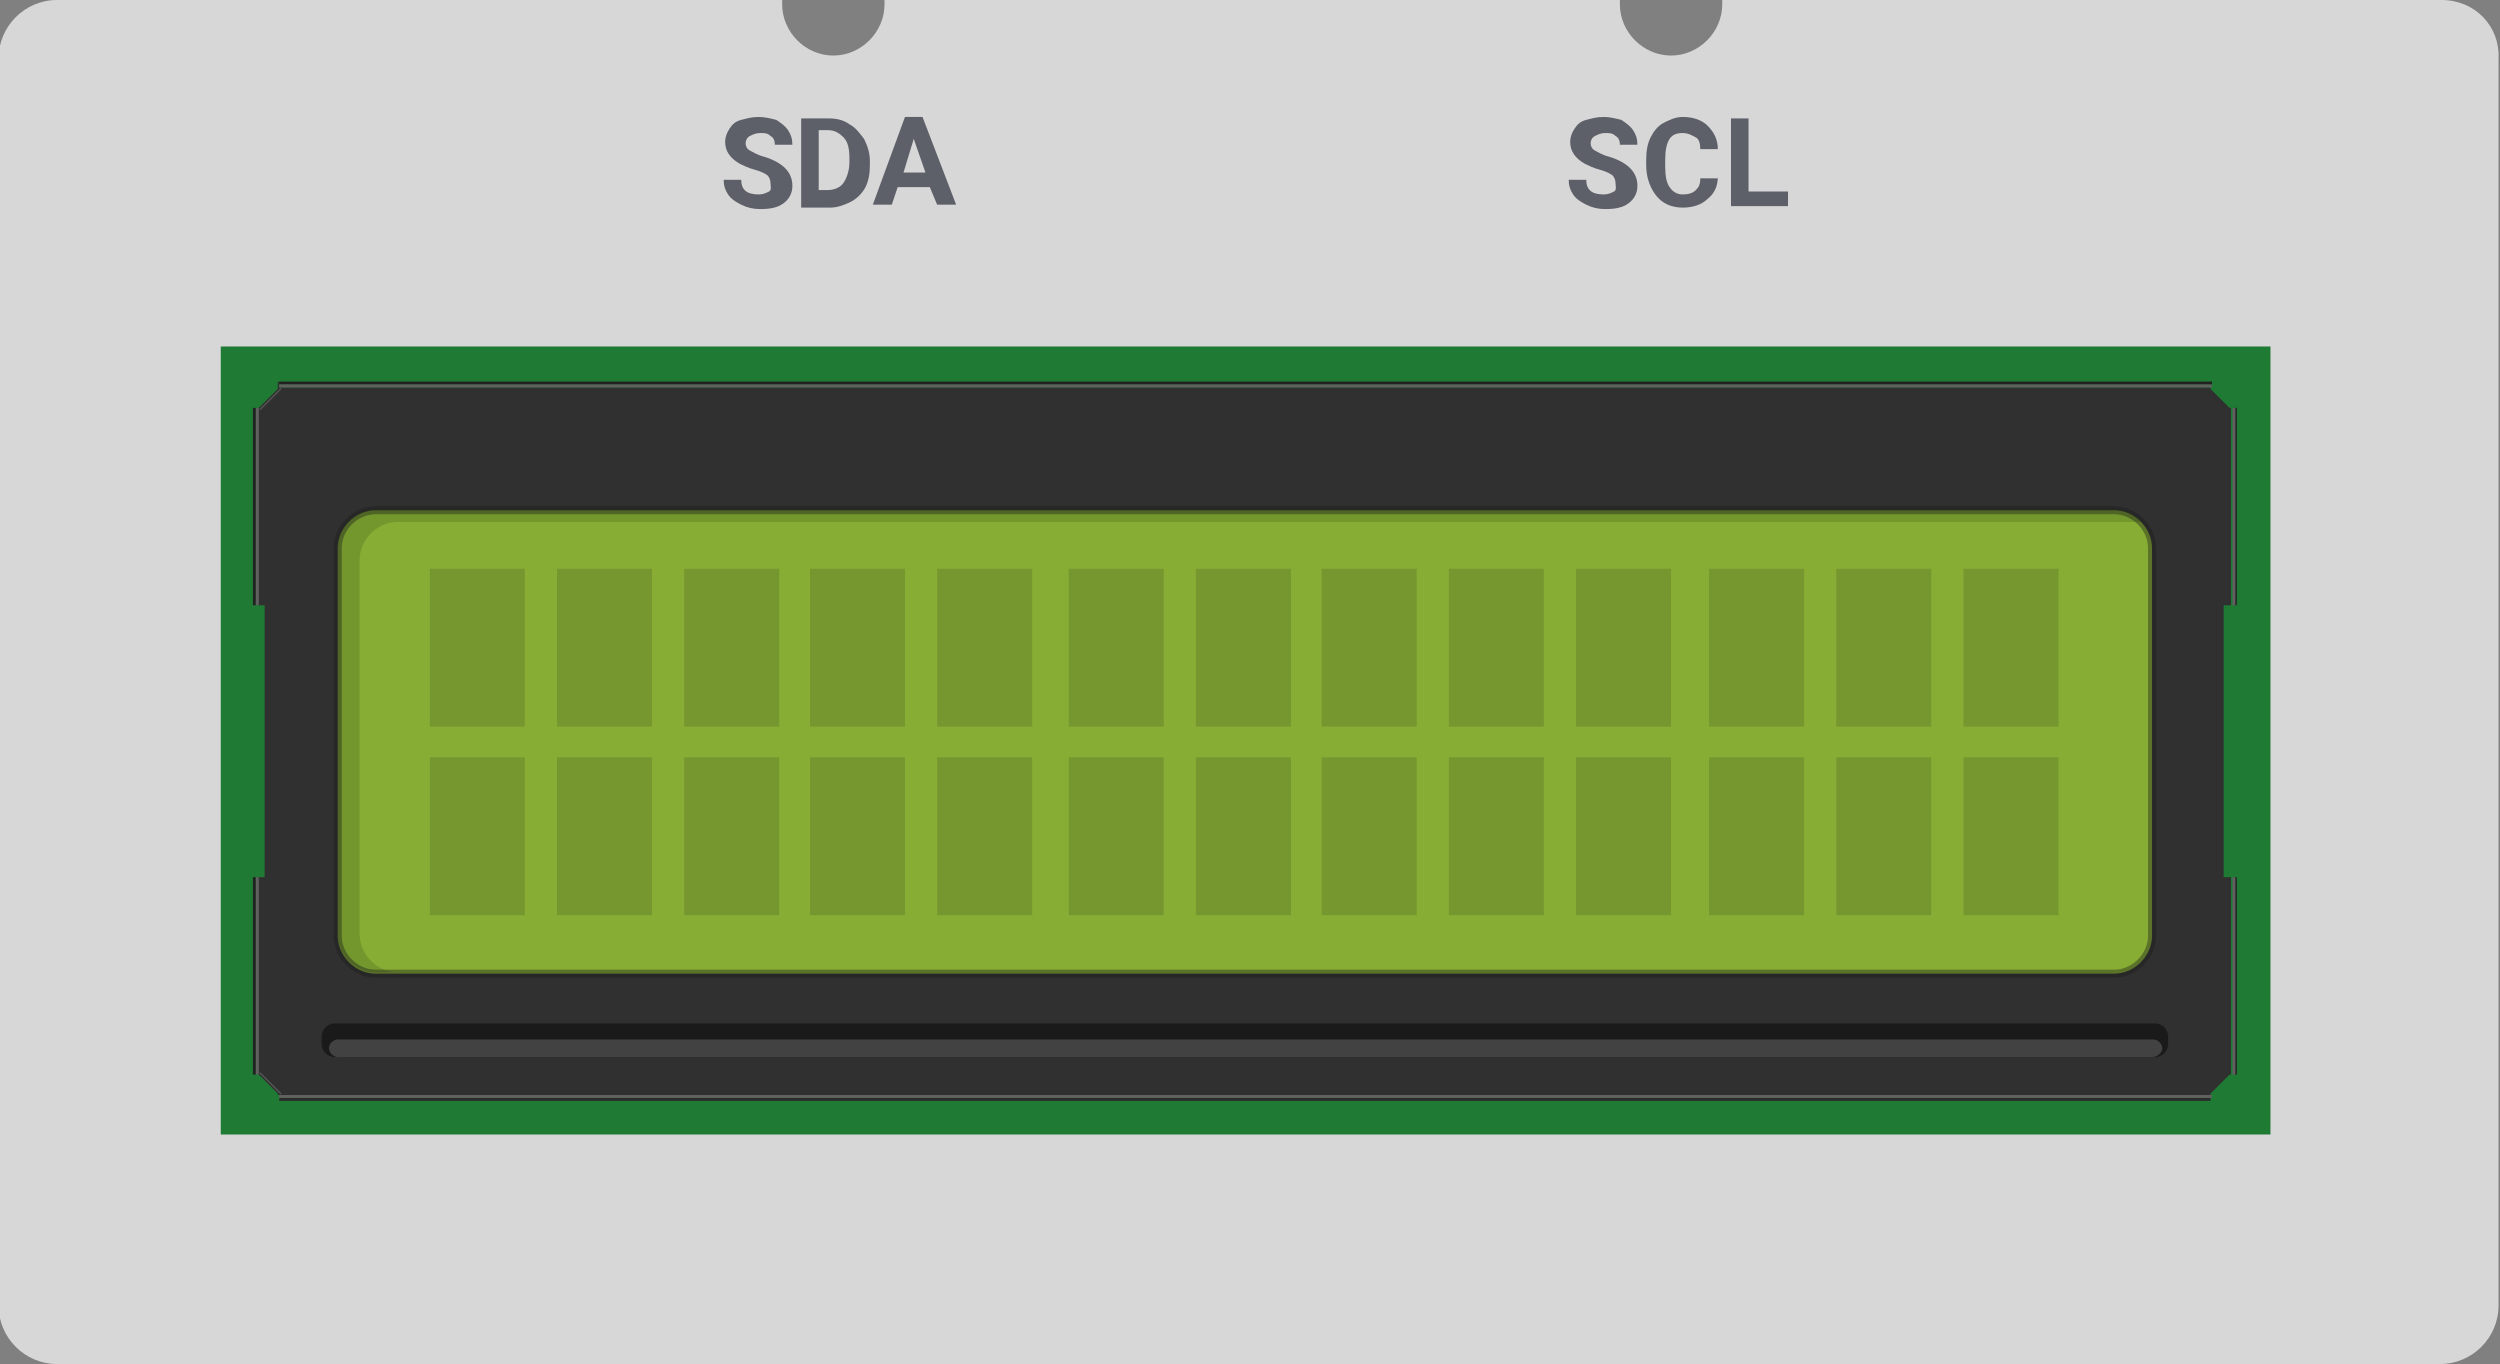 <?xml version="1.0" encoding="utf-8"?>
<!-- Generator: Adobe Illustrator 19.1.0, SVG Export Plug-In . SVG Version: 6.00 Build 0)  -->
<svg version="1.1" id="svg" xmlns="http://www.w3.org/2000/svg" xmlns:xlink="http://www.w3.org/1999/xlink" x="0px" y="0px"
	 viewBox="-638.1 362.2 171 93.3" enable-background="new -638.1 362.2 171 93.3" xml:space="preserve">
<rect x="-638.1" y="362.2" width="171" height="93.3" fill="#808080" stroke="none"/>
<path fill-rule="evenodd" clip-rule="evenodd" fill="#D7D7D7" d="M-471.1,362.2h-49.2c0,0.1,0,0.2,0,0.3c0,1.9-1.6,3.5-3.5,3.5
	s-3.5-1.6-3.5-3.5c0-0.1,0-0.2,0-0.3h-50.3c0,0.1,0,0.2,0,0.3c0,1.9-1.6,3.5-3.5,3.5s-3.5-1.6-3.5-3.5c0-0.1,0-0.2,0-0.3h-49.6
	c-2.2,0-4,1.8-4,4v85.3c0,2.2,1.8,4,4,4h163c2.2,0,4-1.8,4-4v-85.3C-467.1,364-468.8,362.2-471.1,362.2z"/>
<g>
	<path fill="#5D6069" d="M-527.6,374.7c0-0.2-0.1-0.4-0.2-0.5s-0.5-0.3-0.9-0.4s-0.8-0.3-1-0.4c-0.7-0.4-1-0.9-1-1.5
		c0-0.3,0.1-0.6,0.3-0.9c0.2-0.3,0.4-0.5,0.8-0.6s0.7-0.2,1.2-0.2c0.4,0,0.8,0.1,1.2,0.2c0.3,0.2,0.6,0.4,0.8,0.7
		c0.2,0.3,0.3,0.6,0.3,1h-1.2c0-0.3-0.1-0.5-0.3-0.6c-0.2-0.2-0.4-0.2-0.7-0.2c-0.3,0-0.5,0.1-0.7,0.2c-0.2,0.1-0.3,0.3-0.3,0.5
		c0,0.2,0.1,0.4,0.3,0.5c0.2,0.1,0.5,0.3,0.9,0.4c0.7,0.2,1.2,0.5,1.5,0.8c0.3,0.3,0.5,0.7,0.5,1.2c0,0.5-0.2,0.9-0.6,1.2
		c-0.4,0.3-0.9,0.4-1.6,0.4c-0.5,0-0.9-0.1-1.3-0.3c-0.4-0.2-0.7-0.4-0.9-0.7c-0.2-0.3-0.3-0.6-0.3-1h1.2c0,0.7,0.4,1,1.2,1
		c0.3,0,0.5-0.1,0.7-0.2S-527.6,374.9-527.6,374.7z"/>
	<path fill="#5D6069" d="M-518.4,375.3h2.6v1h-3.9v-6h1.2V375.3z"/>
	<path fill="#5D6069" d="M-520.6,374.3c0,0.7-0.3,1.2-0.7,1.5c-0.4,0.4-1,0.6-1.7,0.6c-0.8,0-1.4-0.3-1.8-0.8
		c-0.4-0.5-0.7-1.2-0.7-2.1v-0.4c0-0.6,0.1-1.1,0.3-1.5c0.2-0.4,0.5-0.8,0.9-1c0.4-0.2,0.8-0.4,1.3-0.4c0.7,0,1.3,0.2,1.7,0.6
		c0.4,0.4,0.7,0.9,0.7,1.6h-1.2c0-0.4-0.1-0.7-0.3-0.8s-0.5-0.3-0.9-0.3c-0.4,0-0.7,0.1-0.9,0.4c-0.2,0.3-0.3,0.8-0.3,1.4v0.5
		c0,0.7,0.1,1.1,0.3,1.4c0.2,0.3,0.5,0.5,0.9,0.5c0.4,0,0.7-0.1,0.9-0.3s0.3-0.4,0.3-0.8H-520.6z"/>
</g>
<g>
	<path fill="#5D6069" d="M-585.4,374.7c0-0.2-0.1-0.4-0.2-0.5s-0.5-0.3-0.9-0.4s-0.8-0.3-1-0.4c-0.7-0.4-1-0.9-1-1.5
		c0-0.3,0.1-0.6,0.3-0.9c0.2-0.3,0.4-0.5,0.8-0.6s0.7-0.2,1.2-0.2c0.4,0,0.8,0.1,1.2,0.2c0.3,0.2,0.6,0.4,0.8,0.7
		c0.2,0.3,0.3,0.6,0.3,1h-1.2c0-0.3-0.1-0.5-0.3-0.6c-0.2-0.2-0.4-0.2-0.7-0.2c-0.3,0-0.5,0.1-0.7,0.2c-0.2,0.1-0.3,0.3-0.3,0.5
		c0,0.2,0.1,0.4,0.3,0.5c0.2,0.1,0.5,0.3,0.9,0.4c0.7,0.2,1.2,0.5,1.5,0.8c0.3,0.3,0.5,0.7,0.5,1.2c0,0.5-0.2,0.9-0.6,1.2
		c-0.4,0.3-0.9,0.4-1.6,0.4c-0.5,0-0.9-0.1-1.3-0.3c-0.4-0.2-0.7-0.4-0.9-0.7c-0.2-0.3-0.3-0.6-0.3-1h1.2c0,0.7,0.4,1,1.2,1
		c0.3,0,0.5-0.1,0.7-0.2S-585.4,374.9-585.4,374.7z"/>
	<path fill="#5D6069" d="M-583.3,376.3v-6h1.9c0.5,0,1,0.1,1.4,0.4c0.4,0.2,0.7,0.6,1,1c0.2,0.4,0.4,0.9,0.4,1.5v0.3
		c0,0.6-0.1,1.1-0.3,1.5c-0.2,0.4-0.6,0.8-1,1s-0.9,0.4-1.4,0.4H-583.3z M-582.1,371.2v4h0.6c0.5,0,0.9-0.2,1.1-0.5s0.4-0.8,0.4-1.4
		v-0.3c0-0.6-0.1-1.1-0.4-1.4c-0.3-0.3-0.6-0.5-1.1-0.5H-582.1z"/>
	<path fill="#5D6069" d="M-574.5,375h-2.2l-0.4,1.2h-1.3l2.2-6h1.2l2.3,6h-1.3L-574.5,375z M-576.3,374h1.5l-0.8-2.3L-576.3,374z"/>
</g>
<g id="icon">
	<path fill="#1F7A34" d="M-482.8,439.8v-53.9H-623v53.9H-482.8z"/>
	<g>
		<path fill="#1A1A1A" d="M-511.8,395.7c0-0.4-0.3-0.7-0.7-0.7h-101c-0.4,0-0.7,0.3-0.7,0.7v0.4c0,0.4,0.3,0.7,0.7,0.7h101
			c0.4,0,0.7-0.3,0.7-0.7L-511.8,395.7L-511.8,395.7z"/>
		<path fill="#424242" d="M-512.2,396.3c0-0.3-0.2-0.5-0.5-0.5h-100.7c-0.3,0-0.5,0.2-0.5,0.5c0,0.3,0.2,0.5,0.5,0.5h100.7
			C-512.4,396.8-512.2,396.6-512.2,396.3z"/>
	</g>
	<g>
		<path fill="#303030" d="M-486,422.2v-18.6h0.5v-13.5h-0.1l-1.3-1.3v-0.5h-0.5h-131.2h-0.5v0.5l-1.3,1.3h-0.1v13.5h0.5v18.6h-0.5
			v13.5h0.1l1.3,1.3v0.5h0v-0.2l0,0v-0.2h132.2v0.2l0,0v0.2h0V437l1.3-1.3h0.1v-13.5L-486,422.2L-486,422.2z M-486.9,388.5
			L-486.9,388.5v0.2H-619v-0.2v0v-0.2h132.2L-486.9,388.5z"/>
		<polygon fill="#303030" points="-620.8,390.1 -620.8,390.1 -620.8,390.6 -620.8,403.6 -620.8,403.6 		"/>
		<polygon fill="#303030" points="-485.1,403.6 -485.1,390.6 -485.1,390.1 -485.1,390.1 -485.1,403.6 		"/>
		<polygon fill="#303030" points="-620.8,422.2 -620.8,435.2 -620.8,435.7 -620.8,435.7 		"/>
		<polygon fill="#303030" points="-485.1,435.7 -485.1,435.7 -485.1,435.2 -485.1,422.2 -485.1,422.2 		"/>
		<rect x="-619" y="388.3" fill="#212121" width="132.2" height="0.2"/>
		<rect x="-619" y="388.5" fill="#606060" width="132.2" height="0.2"/>
		<rect x="-619" y="388.5" fill="#606060" width="132.2" height="0"/>
		<polygon fill="#212121" points="-620.8,390.1 -620.6,390.1 -620.6,390.1 		"/>
		<rect x="-620.8" y="422.2" fill="#212121" width="0.2" height="13.5"/>
		<rect x="-620.8" y="390.1" fill="#212121" width="0.2" height="13.5"/>
		<rect x="-620.5" y="390" fill="#606060" width="0" height="0.2"/>
		<rect x="-620.6" y="422.2" fill="#606060" width="0.2" height="13.5"/>
		<rect x="-620.6" y="390.1" fill="#606060" width="0.2" height="13.5"/>
		<rect x="-620.6" y="390.1" fill="#606060" width="0" height="0"/>
		<rect x="-620.6" y="390.1" fill="#606060" width="0" height="13.5"/>
		<rect x="-620.6" y="422.2" fill="#606060" width="0" height="13.5"/>
		<rect x="-485.2" y="390" fill="#212121" width="0" height="0.2"/>
		<rect x="-485.3" y="390.1" fill="#212121" width="0.2" height="13.5"/>
		<rect x="-485.3" y="422.2" fill="#212121" width="0.2" height="13.5"/>
		<polygon fill="#606060" points="-485.4,390.1 -485.3,390.1 -485.3,390.1 		"/>
		<rect x="-485.4" y="422.2" fill="#606060" width="0.2" height="13.5"/>
		<rect x="-485.4" y="390.1" fill="#606060" width="0.2" height="13.5"/>
		<polygon fill="#2B2B2B" points="-618.6,437.5 -619,437.5 -619,437.5 -486.9,437.5 -486.9,437.5 -487.3,437.5 		"/>
		<polygon fill="#2B2B2B" points="-619,437.3 -619,437.5 -618.6,437.5 -487.3,437.5 -486.9,437.5 -486.9,437.3 		"/>
		<rect x="-619" y="437.1" fill="#606060" width="132.2" height="0.2"/>
		<polygon fill="#606060" points="-619,437.3 -486.9,437.3 -486.9,437.3 		"/>
	</g>
	<g>
		<path fill="#87AD34" d="M-490.9,426.2c0,1.4-1.2,2.6-2.6,2.6h-118.9c-1.4,0-2.6-1.2-2.6-2.6v-26.5c0-1.4,1.2-2.6,2.6-2.6h118.9
			c1.4,0,2.6,1.2,2.6,2.6L-490.9,426.2L-490.9,426.2z"/>
		<g opacity="0.2">
			<path fill="#22420D" d="M-612.4,397c-1.4,0-2.6,1.2-2.6,2.6v26.5c0,1.4,1.2,2.6,2.6,2.6h1.5c-1.4,0-2.6-1.2-2.6-2.6v-25.6
				c0-1.4,1.2-2.6,2.6-2.6h119.3c-0.5-0.5-1.2-0.9-1.9-0.9L-612.4,397L-612.4,397z M-490.9,399.6v26.5c0,0,0,0,0,0L-490.9,399.6
				C-490.9,399.6-490.9,399.6-490.9,399.6z"/>
		</g>
	</g>
	<g>
		<path fill="#1A1A1A" d="M-489.8,433.1c0-0.5-0.4-0.9-0.9-0.9h-124.5c-0.5,0-0.9,0.4-0.9,0.9v0.5c0,0.5,0.4,0.9,0.9,0.9h124.5
			c0.5,0,0.9-0.4,0.9-0.9V433.1z"/>
		<path fill="#424242" d="M-490.2,433.9c0-0.3-0.3-0.6-0.6-0.6H-615c-0.3,0-0.6,0.3-0.6,0.6c0,0.3,0.3,0.6,0.6,0.6h124.1
			C-490.5,434.5-490.2,434.2-490.2,433.9z"/>
	</g>
	<g>
		
			<line fill="none" stroke="#F2F2F2" stroke-width="9.140000e-02" stroke-linecap="round" stroke-opacity="0.2" x1="-620.3" y1="390.2" x2="-618.9" y2="388.8"/>
		
			<line fill="none" stroke="#F2F2F2" stroke-width="9.140000e-02" stroke-linecap="round" stroke-opacity="0.2" x1="-618.9" y1="437" x2="-620.3" y2="435.6"/>
	</g>
	<path fill="none" stroke="#1A1A1A" stroke-width="0.548" stroke-opacity="0.4" d="M-490.9,426.2c0,1.4-1.2,2.6-2.6,2.6h-118.9
		c-1.4,0-2.6-1.2-2.6-2.6v-26.5c0-1.4,1.2-2.6,2.6-2.6h118.9c1.4,0,2.6,1.2,2.6,2.6L-490.9,426.2L-490.9,426.2z"/>
	<rect x="-608.7" y="414" fill="#1A1A1A" fill-opacity="0.15" width="6.5" height="10.8"/>
	<rect x="-600" y="414" fill="#1A1A1A" fill-opacity="0.15" width="6.5" height="10.8"/>
	<rect x="-591.3" y="414" fill="#1A1A1A" fill-opacity="0.15" width="6.5" height="10.8"/>
	<rect x="-582.7" y="414" fill="#1A1A1A" fill-opacity="0.15" width="6.5" height="10.8"/>
	<rect x="-574" y="414" fill="#1A1A1A" fill-opacity="0.15" width="6.5" height="10.8"/>
	<rect x="-608.7" y="401.1" fill="#1A1A1A" fill-opacity="0.15" width="6.5" height="10.8"/>
	<rect x="-600" y="401.1" fill="#1A1A1A" fill-opacity="0.15" width="6.5" height="10.8"/>
	<rect x="-591.3" y="401.1" fill="#1A1A1A" fill-opacity="0.15" width="6.5" height="10.8"/>
	<rect x="-582.7" y="401.1" fill="#1A1A1A" fill-opacity="0.15" width="6.5" height="10.8"/>
	<rect x="-574" y="401.1" fill="#1A1A1A" fill-opacity="0.15" width="6.5" height="10.8"/>
	<rect x="-565" y="414" fill="#1A1A1A" fill-opacity="0.15" width="6.5" height="10.8"/>
	<rect x="-556.3" y="414" fill="#1A1A1A" fill-opacity="0.15" width="6.5" height="10.8"/>
	<rect x="-547.7" y="414" fill="#1A1A1A" fill-opacity="0.15" width="6.5" height="10.8"/>
	<rect x="-539" y="414" fill="#1A1A1A" fill-opacity="0.15" width="6.5" height="10.8"/>
	<rect x="-530.3" y="414" fill="#1A1A1A" fill-opacity="0.15" width="6.5" height="10.8"/>
	<rect x="-565" y="401.1" fill="#1A1A1A" fill-opacity="0.15" width="6.5" height="10.8"/>
	<rect x="-556.3" y="401.1" fill="#1A1A1A" fill-opacity="0.15" width="6.5" height="10.8"/>
	<rect x="-547.7" y="401.1" fill="#1A1A1A" fill-opacity="0.15" width="6.5" height="10.8"/>
	<rect x="-539" y="401.1" fill="#1A1A1A" fill-opacity="0.15" width="6.5" height="10.8"/>
	<rect x="-530.3" y="401.1" fill="#1A1A1A" fill-opacity="0.15" width="6.5" height="10.8"/>
	<rect x="-521.2" y="414" fill="#1A1A1A" fill-opacity="0.15" width="6.5" height="10.8"/>
	<rect x="-512.5" y="414" fill="#1A1A1A" fill-opacity="0.15" width="6.5" height="10.8"/>
	<rect x="-503.8" y="414" fill="#1A1A1A" fill-opacity="0.15" width="6.5" height="10.8"/>
	<rect x="-521.2" y="401.1" fill="#1A1A1A" fill-opacity="0.15" width="6.5" height="10.8"/>
	<rect x="-512.5" y="401.1" fill="#1A1A1A" fill-opacity="0.15" width="6.5" height="10.8"/>
	<rect x="-503.8" y="401.1" fill="#1A1A1A" fill-opacity="0.15" width="6.5" height="10.8"/>
</g>
</svg>
